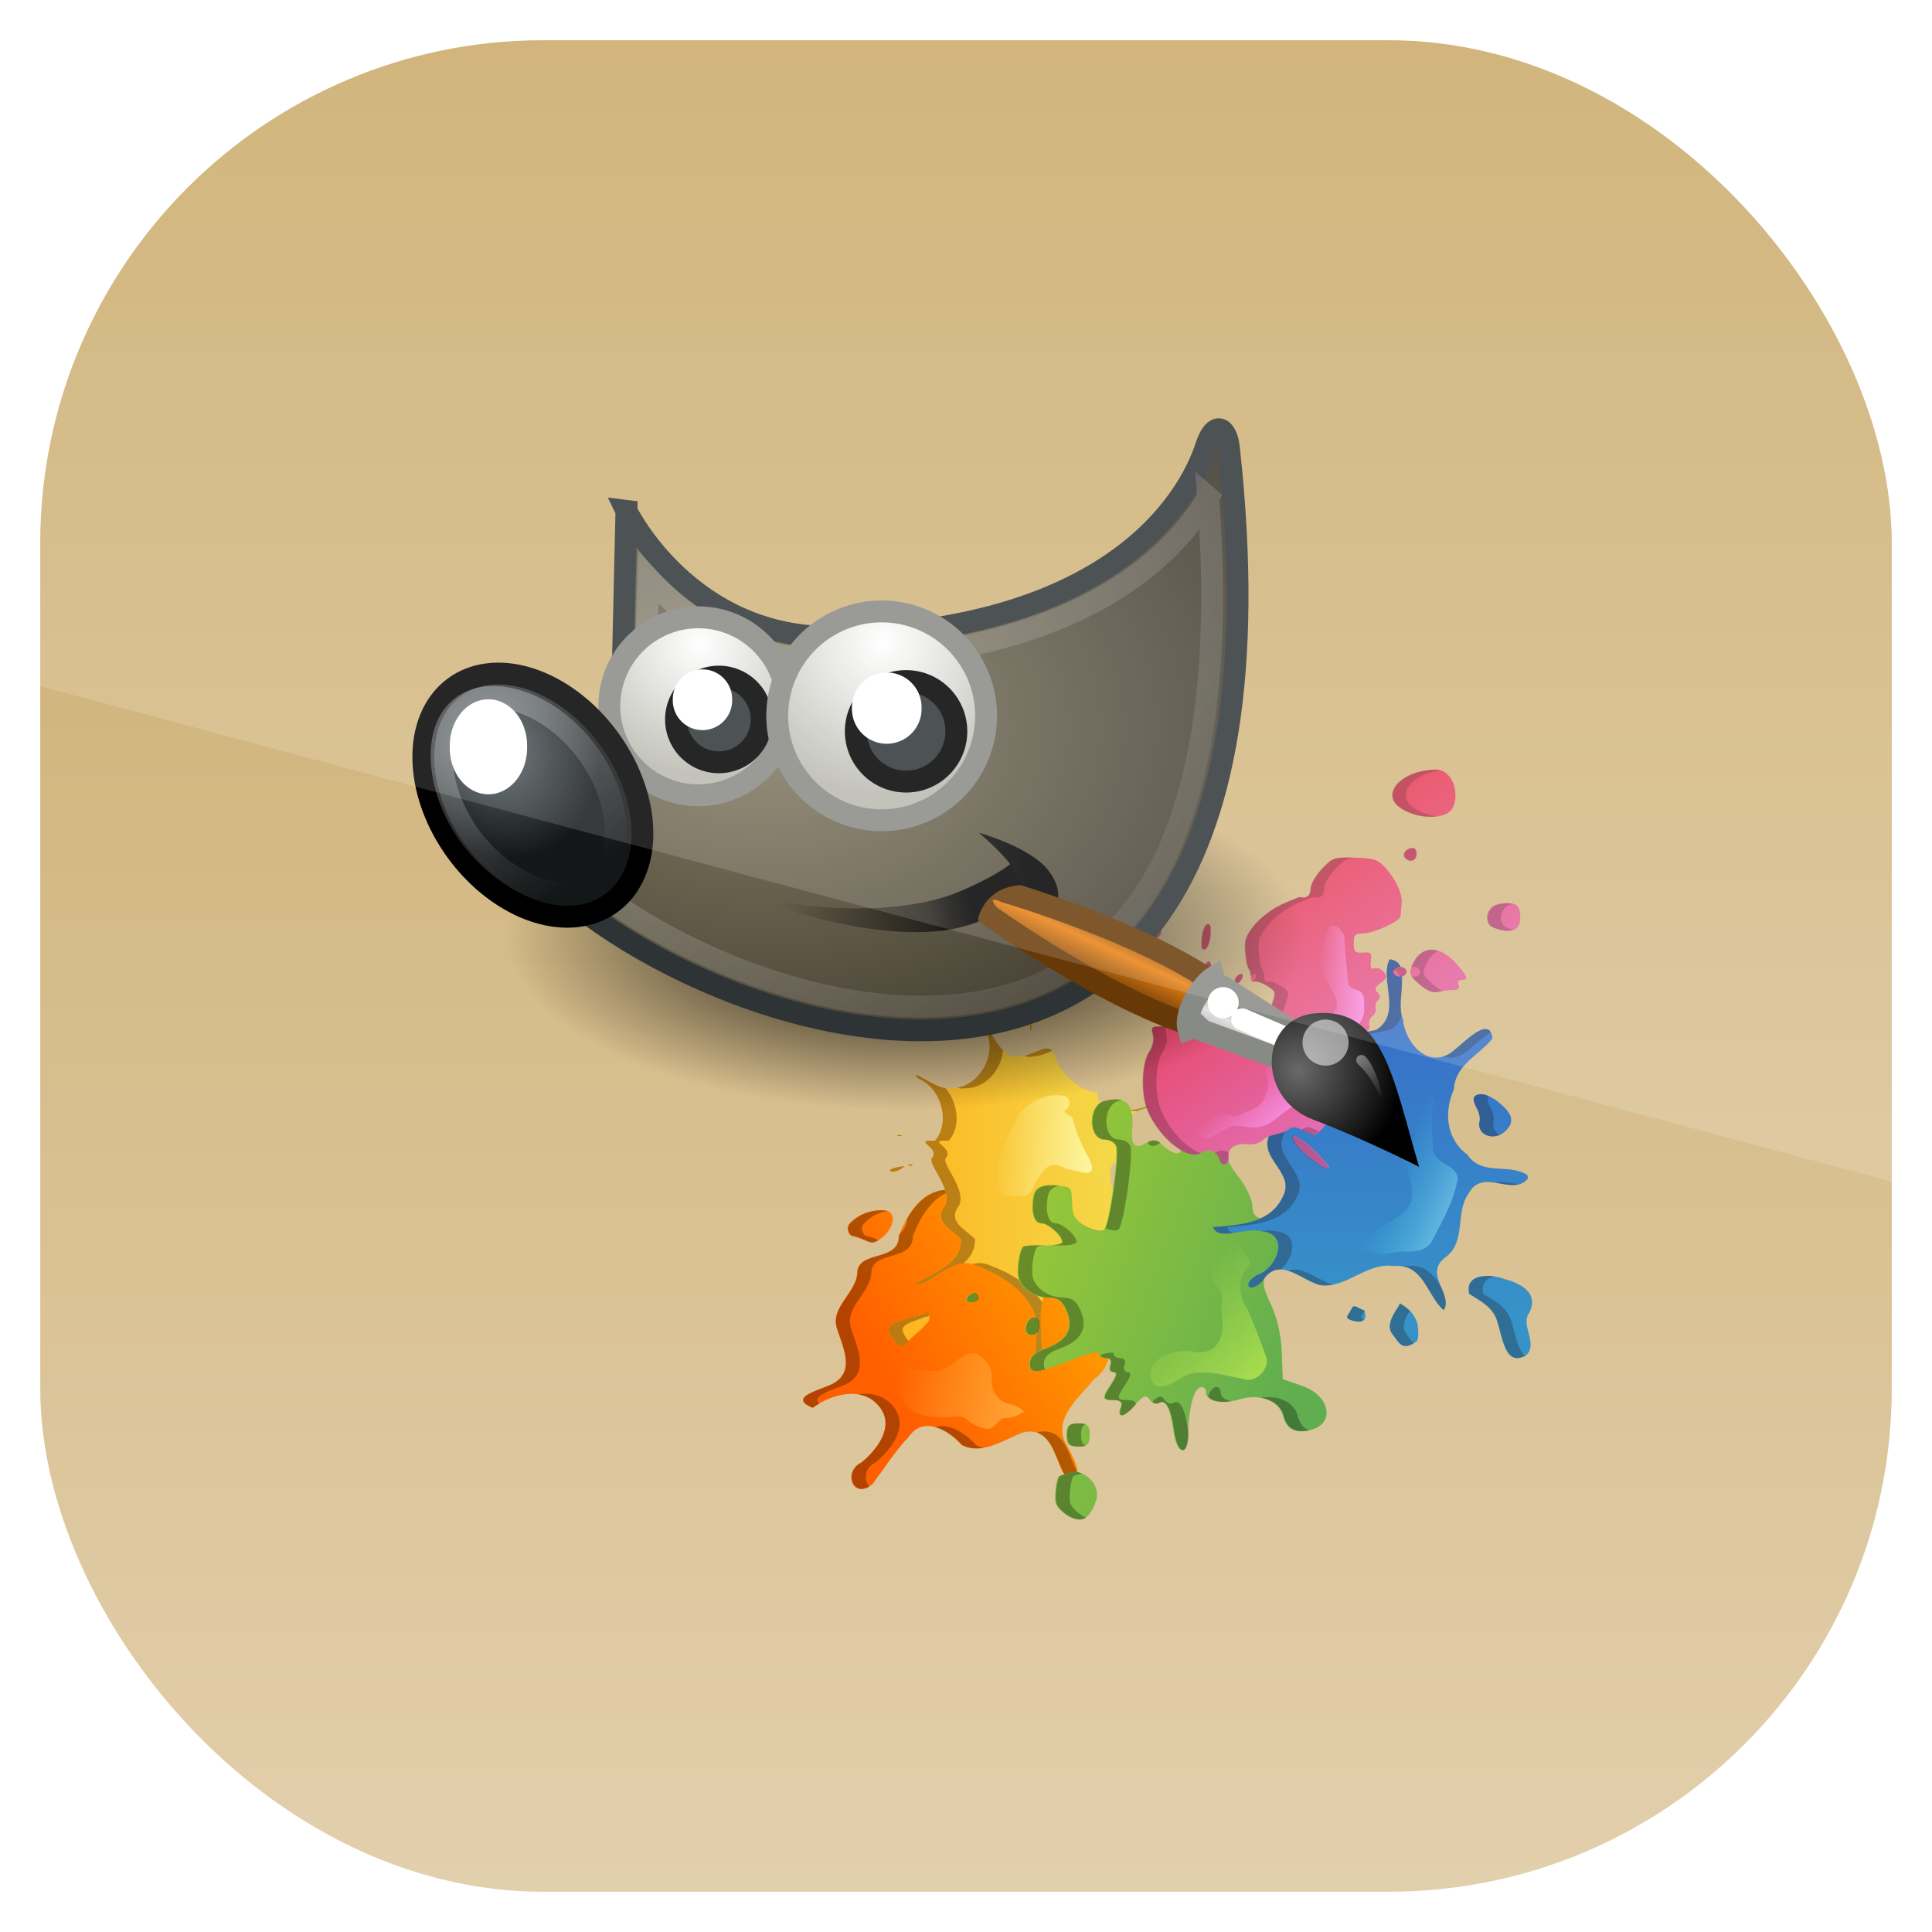 <?xml version="1.0" encoding="UTF-8" standalone="no"?>
<!-- Created with Inkscape (http://www.inkscape.org/) -->

<svg
   xmlns:dc="http://purl.org/dc/elements/1.1/"
   xmlns:cc="http://creativecommons.org/ns#"
   xmlns:rdf="http://www.w3.org/1999/02/22-rdf-syntax-ns#"
   xmlns:svg="http://www.w3.org/2000/svg"
   xmlns="http://www.w3.org/2000/svg"
   xmlns:xlink="http://www.w3.org/1999/xlink"
   xmlns:sodipodi="http://sodipodi.sourceforge.net/DTD/sodipodi-0.dtd"
   xmlns:inkscape="http://www.inkscape.org/namespaces/inkscape"
   width="96"
   height="96"
   id="svg11037"
   version="1.1"
   inkscape:version="0.48.3.1 r9886"
   sodipodi:docname="gimp.svg">
  <defs
     id="defs11039">
    <linearGradient
       y2="1046.1"
       x2="48"
       y1="962.622"
       x1="48"
       gradientTransform="matrix(1.15,0,0,1.15,-7.2,-150.653)"
       gradientUnits="userSpaceOnUse"
       id="linearGradient3886"
       xlink:href="#linearGradient3795"
       inkscape:collect="always" />
    <linearGradient
       id="linearGradient3795">
      <stop
         style="stop-color:#13a6fd;stop-opacity:1;"
         offset="0"
         id="stop3797" />
      <stop
         style="stop-color:#2975b6;stop-opacity:1;"
         offset="1"
         id="stop3799" />
    </linearGradient>
    <linearGradient
       y2="1046.1"
       x2="48"
       y1="962.622"
       x1="48"
       gradientTransform="matrix(1.15,0,0,1.15,-7.2,-150.653)"
       gradientUnits="userSpaceOnUse"
       id="linearGradient11642"
       xlink:href="#ButtonColor"
       inkscape:collect="always" />
    <linearGradient
       x1="48"
       y1="90"
       x2="48"
       y2="5.988"
       id="linearGradient3706"
       xlink:href="#ButtonColor"
       gradientUnits="userSpaceOnUse"
       gradientTransform="translate(-60.203,29.695)" />
    <linearGradient
       x1="58.65"
       y1="122"
       x2="58.65"
       y2="5.425"
       id="ButtonColor"
       gradientUnits="userSpaceOnUse"
       gradientTransform="matrix(1.017,0,0,1.017,-1.103,-1.103)">
      <stop
         id="stop3189"
         style="stop-color:#c8a764;stop-opacity:1"
         offset="0" />
      <stop
         id="stop3191"
         style="stop-color:#e3d0ae;stop-opacity:1"
         offset="1" />
    </linearGradient>
    <linearGradient
       y2="5.988"
       x2="48"
       y1="90"
       x1="48"
       gradientTransform="translate(-132.6,926.075)"
       gradientUnits="userSpaceOnUse"
       id="linearGradient3109"
       xlink:href="#ButtonColor"
       inkscape:collect="always" />
    <linearGradient
       id="linearGradient7060"
       y2="110.45"
       gradientUnits="userSpaceOnUse"
       x2="25.784"
       gradientTransform="matrix(0.965,0,0,1.039,88.192,967.52)"
       y1="92.073"
       x1="36.43">
      <stop
         id="stop3590"
         style="stop-color:#ff9b00"
         offset="0" />
      <stop
         id="stop3592"
         style="stop-color:#ff5f00"
         offset="1" />
    </linearGradient>
    <linearGradient
       id="linearGradient7056"
       y2="102.29"
       gradientUnits="userSpaceOnUse"
       x2="54.242"
       gradientTransform="matrix(1.004,0,0,1.094,69.47,969.75)"
       y1="76.96"
       x1="54.602">
      <stop
         id="stop3582"
         style="stop-color:#f2e051"
         offset="0" />
      <stop
         id="stop3584-3"
         style="stop-color:#ffb31f"
         offset="1" />
    </linearGradient>
    <linearGradient
       id="linearGradient7052"
       y2="77.651"
       gradientUnits="userSpaceOnUse"
       x2="50.363"
       gradientTransform="matrix(0.86,0,0,0.86,90.321,1000.5)"
       y1="42.477"
       x1="36.988">
      <stop
         id="stop3574"
         style="stop-color:#61ae50"
         offset="0" />
      <stop
         id="stop3576"
         style="stop-color:#9ac837"
         offset="1" />
    </linearGradient>
    <linearGradient
       id="linearGradient7048"
       y2="26.721"
       gradientUnits="userSpaceOnUse"
       x2="61.392"
       gradientTransform="matrix(1.027,0,0,1.027,92.076,1005.5)"
       y1="26.721"
       x1="26.812">
      <stop
         id="stop3566"
         style="stop-color:#3792c8"
         offset="0" />
      <stop
         id="stop3568"
         style="stop-color:#3769c8"
         offset="1" />
    </linearGradient>
    <linearGradient
       id="linearGradient7044"
       y2="54.118"
       gradientUnits="userSpaceOnUse"
       x2="98.93"
       gradientTransform="matrix(0.75,0,0,0.75,85.591,1006.5)"
       y1="33.634"
       x1="69.973">
      <stop
         id="stop3558-9"
         style="stop-color:#e273be"
         offset="0" />
      <stop
         id="stop3560"
         style="stop-color:#e84058"
         offset="1" />
    </linearGradient>
    <filter
       id="filter3756"
       height="1.263"
       width="1.221"
       color-interpolation-filters="sRGB"
       y="-0.131"
       x="-0.11">
      <feGaussianBlur
         id="feGaussianBlur3758"
         stdDeviation="1.674" />
    </filter>
    <linearGradient
       id="linearGradient7039"
       y2="34.789"
       gradientUnits="userSpaceOnUse"
       x2="57.335"
       gradientTransform="matrix(0.704,0,0,0.704,90.921,1007.3)"
       y1="24"
       x1="52.564">
      <stop
         id="stop3838-9"
         style="stop-color:#a5eaf6"
         offset="0" />
      <stop
         id="stop3840-5"
         style="stop-color:#35d3ed;stop-opacity:0"
         offset="1" />
    </linearGradient>
    <linearGradient
       id="linearGradient7036"
       y2="53.124"
       xlink:href="#linearGradient3875-5"
       gradientUnits="userSpaceOnUse"
       x2="73.677"
       gradientTransform="matrix(0.704,0,0,0.704,91.8,1007.2)"
       y1="46.878"
       x1="67.279" />
    <linearGradient
       id="linearGradient3875-5">
      <stop
         id="stop3877-73"
         style="stop-color:#ff9cf6"
         offset="0" />
      <stop
         id="stop3879"
         style="stop-color:#ff9cf6;stop-opacity:0"
         offset="1" />
    </linearGradient>
    <linearGradient
       id="linearGradient7033"
       y2="44.146"
       xlink:href="#linearGradient3875-5"
       gradientUnits="userSpaceOnUse"
       x2="84.375"
       gradientTransform="matrix(0.704,0,0,0.704,90.042,1007.2)"
       y1="37.528"
       x1="84.203" />
    <linearGradient
       id="linearGradient3195">
      <stop
         id="stop3197"
         style="stop-color:#ff9cf6"
         offset="0" />
      <stop
         id="stop3199"
         style="stop-color:#ff9cf6;stop-opacity:0"
         offset="1" />
    </linearGradient>
    <linearGradient
       id="linearGradient7030"
       y2="64.409"
       gradientUnits="userSpaceOnUse"
       x2="41.267"
       gradientTransform="matrix(0.704,0,0,0.704,91.8,1007.2)"
       y1="53.165"
       x1="30.309">
      <stop
         id="stop3923"
         style="stop-color:#b5e64e"
         offset="0" />
      <stop
         id="stop3925"
         style="stop-color:#b5e64e;stop-opacity:0"
         offset="1" />
    </linearGradient>
    <linearGradient
       id="linearGradient7027"
       y2="90.385"
       gradientUnits="userSpaceOnUse"
       x2="64.963"
       gradientTransform="matrix(0.704,0,0,0.704,91.8,1007.2)"
       y1="76.813"
       x1="64">
      <stop
         id="stop3942-2"
         style="stop-color:#fdf49c"
         offset="0" />
      <stop
         id="stop3944-9"
         style="stop-color:#fdf49c;stop-opacity:0"
         offset="1" />
    </linearGradient>
    <linearGradient
       id="linearGradient7024"
       y2="104.59"
       gradientUnits="userSpaceOnUse"
       x2="31.351"
       gradientTransform="matrix(0.704,0,0,0.704,90.745,1007.2)"
       y1="87.354"
       x1="24">
      <stop
         id="stop3972"
         style="stop-color:#ffaf44"
         offset="0" />
      <stop
         id="stop3974"
         style="stop-color:#ffaf44;stop-opacity:0"
         offset="1" />
    </linearGradient>
    <radialGradient
       id="radialGradient6498"
       gradientUnits="userSpaceOnUse"
       cy="33.938"
       cx="23"
       gradientTransform="matrix(1,0,0,0.284,0,24.291)"
       r="18.25">
      <stop
         id="stop6494"
         offset="0" />
      <stop
         id="stop6496"
         style="stop-opacity:0"
         offset="1" />
    </radialGradient>
    <radialGradient
       id="radialGradient4354"
       gradientUnits="userSpaceOnUse"
       cy="22.3"
       cx="18.558"
       gradientTransform="matrix(1.773,0,0,1.297,-16.34,-6.616)"
       r="19.229">
      <stop
         id="stop6502"
         style="stop-color:#857c63"
         offset="0" />
      <stop
         id="stop6504"
         style="stop-color:#221f19"
         offset="1" />
    </radialGradient>
    <linearGradient
       id="linearGradient4351"
       y2="30.293"
       gradientUnits="userSpaceOnUse"
       x2="21.213"
       gradientTransform="translate(-3.837,0.346)"
       y1="28.083"
       x1="32.35">
      <stop
         id="stop6484"
         offset="0" />
      <stop
         id="stop6486"
         style="stop-opacity:0"
         offset="1" />
    </linearGradient>
    <linearGradient
       id="linearGradient8530"
       y2="46.986"
       gradientUnits="userSpaceOnUse"
       x2="39.525"
       y1="19.111"
       x1="14.969">
      <stop
         id="stop8526"
         style="stop-color:#fff"
         offset="0" />
      <stop
         id="stop8528"
         style="stop-color:#fff;stop-opacity:0"
         offset="1" />
    </linearGradient>
    <radialGradient
       id="radialGradient4363"
       xlink:href="#linearGradient6468"
       gradientUnits="userSpaceOnUse"
       cy="19.598"
       cx="69.473"
       gradientTransform="matrix(1.319,0,0,1.319,-22.126,-6.242)"
       r="3.515" />
    <linearGradient
       id="linearGradient6468">
      <stop
         id="stop6470"
         style="stop-color:#fff"
         offset="0" />
      <stop
         id="stop6472"
         style="stop-color:#b9b9b0"
         offset="1" />
    </linearGradient>
    <radialGradient
       id="radialGradient8548"
       gradientUnits="userSpaceOnUse"
       cy="25.271"
       cx="6.024"
       gradientTransform="matrix(0.916,0.093,-0.109,1.069,3.254,-3.029)"
       r="4.831">
      <stop
         id="stop8544"
         style="stop-color:#5b676b"
         offset="0" />
      <stop
         id="stop8546"
         style="stop-color:#141718"
         offset="1" />
    </radialGradient>
    <linearGradient
       id="linearGradient6458"
       y2="31.57"
       gradientUnits="userSpaceOnUse"
       x2="5.985"
       y1="23.362"
       x1="6.305">
      <stop
         id="stop6454"
         style="stop-color:#fff"
         offset="0" />
      <stop
         id="stop6456"
         style="stop-color:#fff;stop-opacity:0"
         offset="1" />
    </linearGradient>
    <radialGradient
       id="radialGradient3232"
       xlink:href="#linearGradient6468"
       gradientUnits="userSpaceOnUse"
       cy="19.598"
       cx="69.473"
       gradientTransform="matrix(1.319,0,0,1.319,-22.126,-6.242)"
       r="3.515" />
    <linearGradient
       id="linearGradient3234">
      <stop
         id="stop3236"
         style="stop-color:#fff"
         offset="0" />
      <stop
         id="stop3238"
         style="stop-color:#b9b9b0"
         offset="1" />
    </linearGradient>
    <linearGradient
       id="linearGradient6957"
       y2="11.182"
       gradientUnits="userSpaceOnUse"
       x2="27.754"
       gradientTransform="translate(-49.305,1.878)"
       y1="19.24"
       x1="37.018">
      <stop
         id="stop6953"
         style="stop-color:#6e3d09"
         offset="0" />
      <stop
         id="stop6959"
         style="stop-color:#ea8113"
         offset=".242" />
      <stop
         id="stop6961"
         style="stop-color:#5c3307"
         offset=".621" />
      <stop
         id="stop6955"
         style="stop-color:#e07c12"
         offset="1" />
    </linearGradient>
    <linearGradient
       id="linearGradient6945"
       y2="33.439"
       gradientUnits="userSpaceOnUse"
       x2="23.109"
       gradientTransform="translate(-46.407,-1.803)"
       y1="30.001"
       x1="19.395">
      <stop
         id="stop6941"
         style="stop-color:#bdbdbd"
         offset="0" />
      <stop
         id="stop6947"
         style="stop-color:#e2e2e2"
         offset=".333" />
      <stop
         id="stop6949"
         style="stop-color:#a3a3a3"
         offset=".667" />
      <stop
         id="stop6943"
         style="stop-color:#ddd"
         offset="1" />
    </linearGradient>
    <radialGradient
       id="radialGradient6969"
       gradientUnits="userSpaceOnUse"
       cy="35.357"
       cx="15.415"
       gradientTransform="matrix(1.573,0,0,1.533,-55.367,-21.358)"
       r="7.579">
      <stop
         id="stop6965"
         style="stop-color:#696969"
         offset="0" />
      <stop
         id="stop6967"
         offset="1" />
    </radialGradient>
    <linearGradient
       id="linearGradient2452"
       y2="42.282"
       gradientUnits="userSpaceOnUse"
       x2="7.752"
       gradientTransform="matrix(0.755,0.395,-0.395,0.755,-25.912,6.533)"
       y1="37.752"
       x1="13.236">
      <stop
         id="stop2448"
         style="stop-color:#fff"
         offset="0" />
      <stop
         id="stop2450"
         style="stop-color:#fff;stop-opacity:0"
         offset="1" />
    </linearGradient>
    <linearGradient
       id="linearGradient3151"
       y2="30.985"
       gradientUnits="userSpaceOnUse"
       y1="30.543"
       x2="24.329"
       x1="26.163">
      <stop
         id="stop8536"
         offset="0" />
      <stop
         id="stop8538"
         style="stop-opacity:0"
         offset="1" />
    </linearGradient>
    <radialGradient
       r="3.515"
       cy="19.598"
       cx="69.473"
       gradientTransform="matrix(1.319,0,0,1.319,-22.126,-6.242)"
       gradientUnits="userSpaceOnUse"
       id="radialGradient3301"
       xlink:href="#linearGradient6468"
       inkscape:collect="always" />
    <clipPath
       clipPathUnits="userSpaceOnUse"
       id="clipPath3009">
      <path
         id="path3011"
         d="m -2,956.362 -96,0 0,33.562 96,25.687 0,-59.25 z"
         style="opacity:0.15;fill:#ffffff;fill-opacity:1;stroke:none"
         inkscape:connector-curvature="0" />
    </clipPath>
  </defs>
  <sodipodi:namedview
     id="base"
     pagecolor="#ffffff"
     bordercolor="#666666"
     borderopacity="1.0"
     inkscape:pageopacity="0.0"
     inkscape:pageshadow="2"
     inkscape:zoom="3.959798"
     inkscape:cx="33.538031"
     inkscape:cy="59.964634"
     inkscape:document-units="px"
     inkscape:current-layer="layer1"
     showgrid="false"
     inkscape:window-width="1280"
     inkscape:window-height="750"
     inkscape:window-x="0"
     inkscape:window-y="22"
     inkscape:window-maximized="1"
     showguides="true"
     inkscape:guide-bbox="true">
    <sodipodi:guide
       orientation="0,1"
       position="-24.749,0"
       id="guide11064" />
    <sodipodi:guide
       orientation="0,1"
       position="-23.234,96"
       id="guide11066" />
    <sodipodi:guide
       orientation="1,0"
       position="0,54.801"
       id="guide11068" />
    <sodipodi:guide
       orientation="1,0"
       position="96,51.013"
       id="guide11070" />
    <sodipodi:guide
       orientation="0,1"
       position="-18.94,48"
       id="guide11072" />
    <sodipodi:guide
       orientation="1,0"
       position="48,79.297"
       id="guide11074" />
    <sodipodi:guide
       orientation="1,0"
       position="2,75.509"
       id="guide11076" />
    <sodipodi:guide
       orientation="0,1"
       position="-77.277,2"
       id="guide11078" />
    <sodipodi:guide
       orientation="1,0"
       position="94,77.782"
       id="guide11080" />
    <sodipodi:guide
       orientation="0,1"
       position="-65.912,94"
       id="guide11082" />
  </sodipodi:namedview>
  <g
     inkscape:label="Layer 1"
     inkscape:groupmode="layer"
     id="layer1"
     transform="translate(0,-956.362)">
    <rect
       x="2"
       y="958.362"
       width="92"
       height="92"
       style="fill:url(#linearGradient11642);fill-opacity:1.0"
       id="rect3867"
       rx="25"
       ry="25" />
    <g
       transform="translate(-182.19,-40.404)"
       id="g3117">
      <g
         transform="matrix(0,-0.491,-0.491,0,757.47,1120.6)"
         id="g7065">
        <path
           inkscape:connector-curvature="0"
           d="m 118.33,1058.8 c -1.974,0.595 -4.317,0.107 -5.718,2.149 -1.785,1.426 -3.714,3.934 -6.195,2.991 -1.057,-0.505 -4.476,-2.727 -3.388,0.032 1.559,0.933 4.899,1.3 4.214,4.145 -0.72,1.931 -2.319,4.065 -1.281,6.197 1.499,1.336 3.035,3.837 0.834,5.38 -1.488,1.395 -3.182,2.462 -4.787,3.664 -1.647,1.978 1.281,3.055 2.211,1.098 1.337,-1.604 3.659,-3.36 5.599,-1.804 2.242,1.743 1.265,4.916 -0.089,6.767 1.139,2.761 1.876,-1.16 2.539,-2.197 1.283,-2.101 3.729,-0.805 5.458,-0.273 2.247,0.775 3.673,-2.099 5.867,-2.053 2.084,-0.352 0.935,-4.208 3.537,-4.201 2.151,-0.85 4.881,-2.396 4.668,-5.292 -0.302,-2.839 -2.684,-4.843 -2.829,-7.753 0.141,-2.313 -0.461,-5.359 -3.269,-4.65 -2.619,-0.124 -5.344,-1.092 -6.597,-3.752 l -0.35,-0.265 -0.424,-0.184 z m 10.573,22.497 c -0.06,0 -0.123,0 -0.186,0.01 -0.651,0.058 -1.471,0.558 -1.98,1.395 -0.357,0.588 -0.362,0.711 -0.007,1.515 0.212,0.48 0.387,0.987 0.387,1.131 0,0.143 0.134,0.322 0.298,0.393 0.603,0.262 0.865,0.151 1.459,-0.609 0.632,-0.809 0.964,-2.054 0.826,-3.103 -0.063,-0.476 -0.379,-0.71 -0.797,-0.73 z"
           style="fill:url(#linearGradient7060)"
           id="path2617" />
        <path
           inkscape:connector-curvature="0"
           d="m 103.12,1062.6 c -0.331,0.094 -0.428,0.479 -0.088,1.341 1.259,0.754 3.677,1.149 4.199,2.77 0.006,-0.015 0.017,-0.029 0.022,-0.044 0.667,-2.774 -2.487,-3.184 -4.09,-4.068 h -0.044 z m 2.572,9.476 c -0.128,0.733 -0.097,1.458 0.264,2.199 0.777,0.692 1.554,1.704 1.825,2.726 0.466,-1.427 -0.688,-3.121 -1.825,-4.133 -0.13,-0.267 -0.21,-0.525 -0.264,-0.792 z m 26.055,2.924 c -0.409,2.247 -2.736,3.522 -4.617,4.266 -2.602,-0.01 -1.456,3.847 -3.54,4.199 -2.194,-0.047 -3.624,2.819 -5.87,2.045 -1.729,-0.532 -4.17,-1.837 -5.453,0.264 -0.575,0.9 -1.21,3.975 -2.111,2.968 -0.133,0.225 -0.273,0.44 -0.418,0.638 1.14,2.761 1.866,-1.162 2.529,-2.199 1.283,-2.101 3.724,-0.796 5.453,-0.264 2.247,0.775 3.677,-2.092 5.87,-2.045 2.084,-0.352 0.938,-4.206 3.54,-4.199 0.041,-0.016 0.09,-0.027 0.132,-0.044 0.46,-0.447 0.99,-0.728 1.451,-0.769 h 0.132 c 1.648,-0.929 3.105,-2.332 2.946,-4.485 -0.013,-0.126 -0.023,-0.251 -0.044,-0.374 z m -23.438,5.607 c -1.534,-0.087 -3.087,1.216 -4.09,2.419 -0.571,1.201 -1.884,1.229 -2.441,0.638 -1.071,1.758 1.565,2.612 2.441,0.769 1.337,-1.604 3.667,-3.359 5.607,-1.803 0.761,0.592 1.145,1.341 1.275,2.155 0.196,-1.316 -0.088,-2.639 -1.275,-3.562 -0.485,-0.389 -1.006,-0.587 -1.517,-0.616 z m 21.349,1.231 c -0.121,0.685 -0.401,1.347 -0.792,1.847 -0.594,0.76 -0.848,0.877 -1.451,0.616 -0.164,-0.071 -0.308,-0.252 -0.308,-0.396 0,-0.143 -0.162,-0.641 -0.374,-1.121 -0.011,-0.026 -0.011,-0.042 -0.022,-0.066 -0.327,0.545 -0.322,0.692 0.022,1.473 0.212,0.48 0.374,0.978 0.374,1.121 0,0.143 0.144,0.325 0.308,0.396 0.603,0.262 0.857,0.145 1.451,-0.616 0.632,-0.809 0.973,-2.052 0.836,-3.1 -0.008,-0.06 -0.029,-0.102 -0.044,-0.154 z"
           style="opacity:0.3"
           id="path3779" />
        <path
           inkscape:connector-curvature="0"
           d="m 141.78,1050.9 c -1.651,2.337 -1.227,6.105 -3.584,7.827 -1.702,1.091 -3.72,-2.326 -3.716,0.308 -2.105,1.025 -4.357,-1.423 -6.398,0.352 -1.593,1.352 -2.838,-2.089 -2.682,0.55 -1.713,1.515 -1.682,4.05 -3.166,5.607 -2.752,1.51 -5.98,0.304 -8.927,0.769 1.943,1.233 4.352,-0.257 6.398,0.836 2.159,1.076 3.591,3.419 4.441,5.717 1.106,2.494 -1.985,4.337 -1.957,6.288 1.216,-1.885 2.03,-4.872 4.639,-4.749 1.101,1.163 1.811,2.823 3.43,1.561 1.744,-0.674 4.159,1.875 4.771,1.363 1.079,-0.891 1.827,2.19 1.737,-0.286 1.754,-1.592 5.313,-0.7 6.266,1.627 1.394,1.342 -1.298,-2.067 -0.967,-3.188 -0.061,-2.77 3.05,-4.553 5.365,-3.804 3.42,0.714 -2.881,-0.882 -2.111,-3.254 -0.003,-1.561 1.994,-3.243 -0.374,-3.606 -1.632,-0.891 -3.25,-2.524 -3.298,-4.244 -2.982,0.06 -1.787,-4.38 -0.923,-6.222 0.379,-1.109 1.024,-2.298 1.055,-3.452 z m -18.271,3.76 c -0.305,0 -0.169,0.355 0.484,1.407 0.704,1.134 0.841,1.269 0.594,0.572 -0.331,-0.93 -0.91,-1.979 -1.077,-1.979 z m 30.254,8.509 c -1.377,0.119 -4.593,1.712 -1.517,0.66 0.518,-0.174 1.041,-0.378 1.517,-0.66 z m -5.497,4.09 c -0.111,0 -0.223,0.02 -0.308,0.044 -0.169,0.047 -0.03,0.088 0.308,0.088 0.338,0 0.477,-0.041 0.308,-0.088 -0.085,-0.024 -0.197,-0.044 -0.308,-0.044 z m 0.792,0.176 c 0.948,0.475 4.944,0.646 2.089,0.11 -0.697,-0.024 -1.398,0.015 -2.089,-0.11 z m -28.957,9.542 -0.879,0.858 c -0.123,-0.372 -0.614,-0.31 -0.836,-0.066 -0.849,0.661 -1.413,1.626 -2.265,2.287 -0.275,0.267 -0.073,0.694 0.176,0.901 0.355,0.344 0.781,0.622 1.253,0.769 0.467,0.022 0.684,-0.473 0.836,-0.836 0.187,-0.483 0.357,-0.973 0.55,-1.451 0.07,-0.487 0.084,-0.999 0.352,-1.429 0.212,-0.388 0.504,-0.721 0.814,-1.033 z m 14.182,2.309 c -0.036,0.014 -0.05,0.115 -0.044,0.264 0.008,0.219 0.054,0.26 0.11,0.11 0.051,-0.136 0.036,-0.289 -0.022,-0.352 -0.015,-0.016 -0.032,-0.027 -0.044,-0.022 z m -0.088,0.814 c -1.117,1.178 -0.273,2.667 0,0 z m 3.078,0.308 c -0.036,0.014 -0.05,0.115 -0.044,0.264 0.008,0.219 0.032,0.26 0.088,0.11 0.051,-0.136 0.058,-0.289 0,-0.352 -0.015,-0.016 -0.032,-0.027 -0.044,-0.022 z"
           style="fill:url(#linearGradient7056)"
           id="path2639" />
        <path
           inkscape:connector-curvature="0"
           d="m 141.78,1050.9 c -1.126,1.593 -1.287,3.851 -2.023,5.673 -0.02,0.341 -0.002,0.665 0.044,0.967 0.144,-1.169 0.559,-2.411 0.923,-3.188 0.379,-1.109 1.024,-2.298 1.055,-3.452 z m -18.271,3.76 c -0.305,0 -0.169,0.355 0.484,1.407 0.704,1.134 0.841,1.269 0.594,0.572 -0.331,-0.93 -0.91,-1.979 -1.077,-1.979 z m 30.254,8.509 c -1.377,0.119 -4.593,1.712 -1.517,0.66 0.518,-0.174 1.041,-0.378 1.517,-0.66 z m -7.893,1.979 c -0.232,0.578 -0.551,1.234 -0.55,1.869 -0.109,0.336 -0.083,0.667 0.044,0.967 0.227,-1.13 1.192,-2.256 0.506,-2.836 z m -25.439,1.033 c -2.299,0.436 -4.803,-0.235 -7.124,0.132 1.943,1.233 4.352,-0.257 6.398,0.836 2.159,1.076 3.591,3.419 4.441,5.717 0.062,0.14 0.095,0.281 0.132,0.418 0.151,-0.574 0.155,-1.177 -0.132,-1.825 -0.749,-2.026 -1.962,-4.08 -3.716,-5.277 z m 27.836,1.077 c -0.111,0 -0.223,0.02 -0.308,0.044 -0.169,0.047 -0.03,0.088 0.308,0.088 0.338,0 0.477,-0.041 0.308,-0.088 -0.085,-0.024 -0.197,-0.044 -0.308,-0.044 z m 0.792,0.176 c 0.948,0.475 4.944,0.646 2.089,0.11 -0.697,-0.024 -1.398,0.015 -2.089,-0.11 z m -3.144,2.704 c -1.958,0.189 -3.896,1.743 -3.848,3.936 -0.054,0.183 -0.01,0.43 0.066,0.704 0.427,-2.356 3.188,-3.784 5.299,-3.1 2.498,0.521 -0.186,-0.193 -1.517,-1.539 z m -19.085,2.858 c -1.077,-0.05 -1.843,0.43 -2.463,1.143 -0.129,1.879 -2.2,3.41 -2.177,5.013 1.216,-1.885 2.03,-4.872 4.639,-4.749 1.101,1.163 1.811,2.823 3.43,1.561 1.744,-0.674 4.159,1.875 4.771,1.363 1.079,-0.891 1.827,2.19 1.737,-0.286 1.754,-1.592 5.313,-0.7 6.266,1.627 1.227,1.181 -0.71,-1.324 -0.967,-2.704 -1.471,-1.288 -3.929,-1.573 -5.299,-0.33 0.09,2.476 -0.658,-0.605 -1.737,0.286 -0.612,0.512 -3.028,-2.037 -4.771,-1.363 -1.619,1.262 -2.329,-0.399 -3.43,-1.561 z m -6.728,3.98 -0.879,0.858 c -0.04,-0.12 -0.125,-0.182 -0.22,-0.22 -0.018,0.142 -0.046,0.277 -0.066,0.418 -0.193,0.479 -0.362,0.969 -0.55,1.451 -0.152,0.362 -0.368,0.858 -0.836,0.836 -0.393,-0.123 -0.74,-0.349 -1.055,-0.616 -0.123,0.118 -0.239,0.247 -0.374,0.352 -0.275,0.267 -0.073,0.694 0.176,0.901 0.355,0.344 0.781,0.622 1.253,0.769 0.467,0.022 0.684,-0.473 0.836,-0.836 0.187,-0.483 0.357,-0.973 0.55,-1.451 0.07,-0.487 0.084,-0.999 0.352,-1.429 0.212,-0.388 0.504,-0.721 0.814,-1.033 z m 14.182,2.309 c -0.036,0.014 -0.05,0.115 -0.044,0.264 0.008,0.219 0.054,0.26 0.11,0.11 0.051,-0.136 0.036,-0.289 -0.022,-0.352 -0.015,-0.016 -0.032,-0.027 -0.044,-0.022 z m -0.088,0.814 c -1.117,1.178 -0.273,2.667 0,0 z m 3.078,0.308 c -0.036,0.014 -0.05,0.115 -0.044,0.264 0.008,0.219 0.032,0.26 0.088,0.11 0.051,-0.136 0.058,-0.289 0,-0.352 -0.015,-0.016 -0.032,-0.027 -0.044,-0.022 z"
           style="opacity:0.5;fill:#794200"
           id="path3774" />
        <path
           inkscape:connector-curvature="0"
           d="m 120.4,1073.4 c 0,-0.404 0.212,-0.734 0.471,-0.734 0.259,0 0.471,0.199 0.471,0.443 0,0.244 -0.212,0.574 -0.471,0.734 -0.259,0.16 -0.471,-0.039 -0.471,-0.443 z m 2.354,-4.839 c -1.098,-0.442 -1.851,-1.659 -1.868,-3.017 -0.011,-0.913 -0.371,-1.385 -1.376,-1.801 -1.752,-0.726 -2.988,-0.017 -3.778,2.167 -0.395,1.092 -0.868,1.578 -1.536,1.578 -1.125,0 -1.049,-0.684 0.508,-4.59 0.542,-1.359 0.774,-2.471 0.517,-2.471 -0.258,0 -0.469,-0.311 -0.469,-0.691 0,-0.421 -0.276,-0.585 -0.706,-0.42 -0.39,0.15 -0.706,0.014 -0.706,-0.304 0,-0.403 -0.347,-0.348 -1.16,0.185 -1.5,0.983 -1.664,0.96 -1.664,-0.232 0,-0.657 -0.223,-0.906 -0.66,-0.739 -1.224,0.47 -1.171,-0.242 0.102,-1.369 1.008,-0.893 1.133,-1.206 0.616,-1.546 -0.357,-0.235 -0.512,-0.647 -0.345,-0.917 0.413,-0.669 -0.53,-1.18 -2.733,-1.481 -2.499,-0.341 -2.81,-1.411 -0.431,-1.484 2.652,-0.082 4.524,-0.571 4.747,-1.239 0.108,-0.324 -0.115,-0.588 -0.495,-0.588 -0.947,0 -1.277,-1.572 -0.718,-3.413 0.614,-2.023 -0.142,-3.998 -1.679,-4.383 -1.35,-0.339 -1.81,-1.245 -1.42,-2.798 0.63,-2.512 3.478,-1.966 4.453,0.855 l 0.682,1.973 2.756,0.1 c 1.698,0.061 3.576,0.496 4.891,1.133 2.694,1.304 3.251,0.982 4.809,-2.779 1.191,-2.877 1.989,-3.532 3.741,-3.074 1.241,0.325 1.535,1.871 0.725,3.81 -1.089,2.606 -0.911,3.869 0.545,3.869 0.675,0 2.048,0.651 3.053,1.446 1.24,0.982 2.122,1.352 2.75,1.153 1.034,-0.328 2.855,1.167 2.855,2.344 0,1.022 -1.839,2.706 -2.625,2.405 -0.919,-0.352 -0.842,0.625 0.133,1.703 0.662,0.731 0.701,1.05 0.225,1.813 -0.647,1.036 -0.121,1.472 1.579,1.313 2.406,-0.226 3.282,0.69 2.719,2.843 -0.442,1.692 -3.913,1.668 -3.913,-0.026 0,-0.496 -0.296,-1.015 -0.658,-1.154 -0.863,-0.331 -7.905,0.654 -8.43,1.179 -0.229,0.229 -0.091,1.017 0.314,1.801 0.557,1.078 1.058,1.403 2.207,1.436 1.683,0.048 1.733,0.075 1.871,1.044 0.264,1.855 -0.056,2.723 -1.07,2.905 -1.548,0.279 -2.707,-0.059 -2.707,-0.788 0,-0.713 -1.255,-2.117 -1.892,-2.117 -0.227,0 -0.379,0.838 -0.338,1.862 0.041,1.024 -0.024,1.96 -0.144,2.08 -0.426,0.426 -2.58,0.706 -3.276,0.426 z m -5.649,-1.274 c 0,-0.437 0.402,-0.741 0.981,-0.741 1.147,0 0.985,1.1 -0.196,1.329 -0.464,0.09 -0.785,-0.15 -0.785,-0.588 z m -16.995,-2.47 c -0.416,-0.108 -1.037,-0.723 -1.381,-1.366 -0.708,-1.324 -0.157,-2.188 1.76,-2.763 1.435,-0.43 3.135,1.275 2.696,2.704 -0.175,0.569 -0.345,1.062 -0.377,1.094 -0.264,0.264 -2.092,0.488 -2.698,0.33 z m 5.698,-2.272 c 0,-0.941 0.235,-1.177 1.177,-1.177 0.941,0 1.177,0.235 1.177,1.177 0,0.942 -0.235,1.177 -1.177,1.177 -0.941,0 -1.177,-0.235 -1.177,-1.177 z"
           style="fill:url(#linearGradient7052)"
           id="path2707" />
        <path
           inkscape:connector-curvature="0"
           d="m 129.93,1038.3 c -0.072,0.387 -0.191,0.817 -0.374,1.253 -0.65,1.555 -0.848,2.616 -0.594,3.232 0.108,-0.515 0.294,-1.108 0.594,-1.825 0.434,-1.039 0.549,-1.975 0.374,-2.66 z m -22.471,0.836 c -0.299,1.427 0.184,2.271 1.473,2.594 0.992,0.249 1.642,1.172 1.825,2.331 0.293,-1.782 -0.452,-3.393 -1.825,-3.738 -0.786,-0.197 -1.282,-0.59 -1.473,-1.187 z m 2.946,7.893 c -0.173,1.131 0.021,2.03 0.506,2.353 0.502,-0.188 0.818,-0.431 0.901,-0.682 0.108,-0.324 -0.104,-0.572 -0.484,-0.572 -0.488,0 -0.801,-0.441 -0.923,-1.099 z m 28.143,2.001 c -0.496,0.945 -1.79,1.978 -2.419,1.737 -0.825,-0.317 -0.821,0.425 -0.11,1.363 0.041,0.011 0.065,0.027 0.11,0.044 0.786,0.302 2.638,-1.397 2.638,-2.419 0,-0.238 -0.093,-0.48 -0.22,-0.726 z m -31.485,2.331 c -2.379,0.073 -2.06,1.132 0.44,1.473 2.204,0.301 3.14,0.826 2.726,1.495 -0.125,0.203 -0.076,0.476 0.11,0.704 0.624,-0.614 0.679,-0.922 0.242,-1.209 -0.357,-0.235 -0.519,-0.631 -0.352,-0.901 0.413,-0.669 -0.523,-1.194 -2.726,-1.495 -0.14,-0.019 -0.248,-0.043 -0.374,-0.066 -0.022,7e-4 -0.043,-7e-4 -0.066,0 z m 29.485,2.836 c -0.019,0.032 -0.023,0.055 -0.044,0.088 -0.385,0.617 -0.36,1.017 0.088,1.209 0.274,-0.499 0.282,-0.85 -0.044,-1.297 z m -26.406,2.506 c -0.032,0 -0.074,0.018 -0.11,0.022 -0.027,0.024 -0.037,0.041 -0.066,0.066 -1.273,1.128 -1.334,1.833 -0.11,1.363 0.438,-0.168 0.66,0.09 0.66,0.748 0,1.192 0.171,1.203 1.671,0.22 0.813,-0.533 1.165,-0.579 1.165,-0.176 0,0.318 0.313,0.458 0.704,0.308 0.43,-0.165 0.704,0 0.704,0.418 0,0.308 0.141,0.549 0.33,0.638 0.239,-0.796 0.313,-1.363 0.132,-1.363 -0.258,0 -0.462,-0.301 -0.462,-0.682 0,-0.421 -0.273,-0.583 -0.704,-0.418 -0.39,0.15 -0.704,0.01 -0.704,-0.308 0,-0.403 -0.352,-0.357 -1.165,0.176 -1.5,0.983 -1.671,0.972 -1.671,-0.22 0,-0.493 -0.127,-0.761 -0.374,-0.791 z m 25.483,0.484 c -1.933,-0.026 -7.368,0.794 -7.827,1.253 -0.184,0.184 -0.129,0.727 0.11,1.341 0.971,-0.536 7.482,-1.44 8.311,-1.121 0.362,0.139 0.66,0.648 0.66,1.143 0,1.694 3.471,1.735 3.914,0.044 0.189,-0.724 0.205,-1.311 0.066,-1.759 -0.023,0.118 -0.033,0.226 -0.066,0.352 -0.442,1.692 -3.914,1.651 -3.914,-0.044 0,-0.496 -0.298,-1.004 -0.66,-1.143 -0.108,-0.041 -0.318,-0.062 -0.594,-0.066 z m -37.004,4.529 c -0.289,0.453 -0.244,1.009 0.11,1.671 0.344,0.643 0.97,1.255 1.385,1.363 0.606,0.158 2.44,-0.066 2.704,-0.33 0.033,-0.033 0.199,-0.53 0.374,-1.099 0.119,-0.388 0.06,-0.785 -0.088,-1.165 -0.129,0.402 -0.26,0.832 -0.286,0.858 -0.264,0.264 -2.099,0.487 -2.704,0.33 -0.416,-0.108 -1.041,-0.72 -1.385,-1.363 -0.048,-0.091 -0.073,-0.178 -0.11,-0.264 z m 7.278,0.066 c -0.063,0.172 -0.088,0.382 -0.088,0.682 0,0.941 0.246,1.187 1.187,1.187 0.941,0 1.165,-0.246 1.165,-1.187 0,-0.302 -0.024,-0.509 -0.088,-0.682 -0.139,0.349 -0.45,0.462 -1.077,0.462 -0.631,0 -0.961,-0.109 -1.099,-0.462 z m 12.401,0.198 c -1.124,0 -1.98,0.802 -2.572,2.441 -0.395,1.092 -0.849,1.583 -1.517,1.583 -0.265,0 -0.466,-0.023 -0.594,-0.132 -0.35,1.252 -0.132,1.539 0.594,1.539 0.668,0 1.122,-0.491 1.517,-1.583 0.79,-2.184 2.029,-2.881 3.782,-2.155 1.005,0.416 1.374,0.889 1.385,1.803 0.016,1.357 0.771,2.57 1.869,3.012 0.695,0.28 2.85,0.01 3.276,-0.418 0.12,-0.12 0.173,-1.065 0.132,-2.089 -0.026,0.363 -0.073,0.623 -0.132,0.682 -0.426,0.426 -2.581,0.698 -3.276,0.418 -1.098,-0.442 -1.853,-1.655 -1.869,-3.012 -0.011,-0.913 -0.38,-1.387 -1.385,-1.803 -0.438,-0.181 -0.835,-0.284 -1.209,-0.286 z m 8.223,0.726 c -0.227,10e-5 -0.393,0.845 -0.352,1.869 0.009,0.234 0.023,0.466 0.022,0.682 0.036,-0.668 0.16,-1.143 0.33,-1.143 0.637,0 1.891,1.42 1.891,2.133 0,0.729 1.157,1.048 2.704,0.769 0.951,-0.171 1.278,-0.947 1.099,-2.572 -0.127,0.691 -0.48,1.054 -1.099,1.165 -1.548,0.279 -2.704,-0.04 -2.704,-0.769 0,-0.713 -1.254,-2.133 -1.891,-2.133 z m -8.421,3.76 c -0.578,0 -0.989,0.311 -0.989,0.748 0,0.438 0.327,0.684 0.792,0.594 1.181,-0.229 1.345,-1.341 0.198,-1.341 z m 2.77,6.134 c -0.259,0 -0.462,0.322 -0.462,0.726 0,0.404 0.203,0.6 0.462,0.44 0.259,-0.16 0.484,-0.482 0.484,-0.726 0,-0.244 -0.225,-0.44 -0.484,-0.44 z"
           style="opacity:0.3"
           id="path3767" />
        <path
           inkscape:connector-curvature="0"
           d="m 120.41,1016.6 c -0.302,-2e-4 -0.642,0.086 -1.011,0.264 -1.302,0.984 -3.018,-0.881 -4.309,0.286 -1.356,2.174 1.798,2.45 3.166,2.924 1.667,0.38 2.294,1.776 3.012,2.902 2.149,0.493 2.014,-2.287 1.495,-3.606 -0.346,-1.28 -1.045,-2.769 -2.353,-2.77 z m 12.533,0.418 c -1.901,1.544 1.153,4.606 -1.517,6.003 -1.966,1.426 -4.87,0.182 -6.464,2.353 -1.642,2.246 -3.759,-0.803 -5.343,0.176 1.355,1.655 4.773,2.037 4.463,5.035 0.412,2.756 -2.299,4.811 -1.935,7.476 0.537,1.981 3.027,4.171 0.44,5.827 -1.323,1.187 -0.472,2.256 0.572,0.594 0.677,-2.112 4.266,-3.451 4.463,-0.374 0.407,1.443 -1.06,4.267 0.396,4.793 0.222,-2.567 0.336,-5.84 3.122,-7.08 2.322,-1.22 3.687,2.225 5.958,1.473 2.609,-1.103 3.458,1.701 5.211,2.792 3.403,0.133 2.006,-5.075 3.1,-7.234 1.833,-1.748 2.068,-4.104 2.572,-6.464 1.693,-2.679 5.111,-0.289 7.146,-1.363 -0.268,-2.44 -4.311,-0.47 -6.09,-1.363 -2.211,-0.169 -4.871,-2.307 -3.474,-4.661 0.675,-1.149 4.17,-4.077 1.561,-4.397 -1.715,1.33 -2.614,3.775 -5.167,3.914 -2.279,1.022 -5.026,0.781 -6.596,-1.363 -2.152,-1.421 -0.914,-4.053 -1.957,-5.893 -0.082,-0.253 -0.282,-0.218 -0.462,-0.242 z m 5.915,1.693 c -0.366,0 -0.722,0.194 -1.099,0.572 -1.131,1.131 -0.434,2.996 0.989,2.639 0.294,-0.074 0.832,0.037 1.209,0.242 0.877,0.475 1.277,0.476 1.451,0.022 0.24,-0.624 -0.135,-1.535 -1.033,-2.529 -0.572,-0.633 -1.047,-0.949 -1.517,-0.945 z m -21.415,9.411 c -0.457,-0.018 -0.894,0.022 -1.011,0.198 -0.987,1.476 -0.174,1.69 0.748,2.418 1.2,0.949 2.931,-0.894 3.144,-0.726 -0.622,-1.04 -1.006,-1.337 -1.781,-1.715 -0.172,-0.084 -0.643,-0.158 -1.099,-0.176 z m 1.473,5.365 c -0.494,0.081 -0.529,0.609 -0.396,1.143 0.291,1.166 0.54,0.584 1.055,0.352 0.722,-0.326 0.421,-0.4 0,-1.407 -0.277,-0.087 -0.495,-0.115 -0.66,-0.088 z m 29.375,3.342 c -0.245,0.047 0.174,0.522 1.187,1.385 0.852,0.726 1.762,1.584 2.023,1.891 0.667,0.785 1.425,0.613 1.517,-0.33 0.067,-0.684 -0.006,-0.78 -1.253,-1.297 -0.736,-0.305 -1.741,-0.818 -2.221,-1.143 -0.479,-0.325 -1.047,-0.545 -1.253,-0.506 z"
           style="fill:url(#linearGradient7048)"
           id="path2627" />
        <path
           inkscape:connector-curvature="0"
           d="m 115,1017.3 c -1.079,2.013 1.924,2.287 3.254,2.748 1.667,0.38 2.294,1.776 3.012,2.902 1.659,0.381 1.948,-1.186 1.759,-2.529 -0.17,0.798 -0.684,1.368 -1.759,1.121 -0.718,-1.126 -1.345,-2.522 -3.012,-2.902 -0.922,-0.32 -2.637,-0.56 -3.254,-1.341 z m 17.348,0.616 c -0.186,0.723 0.03,1.57 0.154,2.397 0.19,-0.733 -0.028,-1.58 -0.154,-2.397 z m 5.013,1.957 c -0.468,1.08 0.196,2.321 1.385,2.023 0.294,-0.074 0.832,0.037 1.209,0.242 0.877,0.475 1.277,0.476 1.451,0.022 0.126,-0.329 0.07,-0.729 -0.132,-1.187 -0.22,0.217 -0.618,0.138 -1.319,-0.242 -0.378,-0.205 -0.915,-0.316 -1.209,-0.242 -0.649,0.163 -1.143,-0.135 -1.385,-0.616 z m 10.4,0.901 c -0.587,0.984 -1.824,2.155 -2.199,2.792 -0.426,0.719 -0.487,1.417 -0.286,2.045 0.063,-0.209 0.159,-0.424 0.286,-0.638 0.601,-1.023 3.423,-3.452 2.199,-4.199 z m -27.528,4.551 c -0.213,0.015 -0.418,0.075 -0.616,0.198 1.27,1.552 4.36,1.989 4.485,4.507 0.021,-0.285 0.023,-0.58 -0.022,-0.879 0.187,-1.808 -0.988,-2.65 -2.243,-3.408 -0.551,-0.226 -1.1,-0.453 -1.605,-0.418 z m -3.98,3.254 c -0.683,1.209 0.069,1.456 0.923,2.133 1.2,0.949 2.931,-0.894 3.144,-0.726 -0.282,-0.472 -0.527,-0.769 -0.77,-1.011 -0.666,0.42 -1.609,0.935 -2.375,0.33 -0.358,-0.283 -0.697,-0.494 -0.923,-0.726 z m 36.015,1.187 c -0.975,0.079 -2.007,0.21 -2.792,0.022 -0.571,0.175 -1.083,0.514 -1.495,1.165 -0.505,2.36 -0.74,4.716 -2.572,6.464 -1.095,2.159 0.303,7.367 -3.1,7.234 -1.753,-1.091 -2.602,-3.895 -5.211,-2.792 -2.271,0.751 -3.636,-2.693 -5.958,-1.473 -2.786,1.24 -2.9,4.513 -3.122,7.08 -0.319,-0.116 -0.505,-0.34 -0.594,-0.638 -0.134,0.952 -0.134,1.782 0.594,2.045 0.222,-2.567 0.336,-5.84 3.122,-7.08 2.322,-1.22 3.687,2.225 5.958,1.473 2.609,-1.103 3.458,1.701 5.211,2.792 3.403,0.133 2.006,-5.075 3.1,-7.234 1.833,-1.748 2.068,-4.104 2.572,-6.464 1.693,-2.679 5.111,-0.289 7.146,-1.363 -0.07,-0.639 -0.4,-0.979 -0.879,-1.143 -0.612,0.078 -1.29,0 -1.979,-0.088 z m -32.695,3.782 c -0.438,0.198 -0.681,0.629 -0.923,0.044 -0.225,0.204 -0.234,0.603 -0.132,1.011 0.291,1.166 0.54,0.584 1.055,0.352 0.722,-0.326 0.421,-0.4 0,-1.407 z m 2.616,3.21 c -0.079,0.411 -0.104,0.837 -0.044,1.275 0.29,1.071 1.152,2.2 1.473,3.276 0.544,-1.41 -0.958,-3.037 -1.429,-4.551 z m 26.099,0.044 c -0.245,0.047 0.174,0.522 1.187,1.385 0.852,0.726 1.762,1.584 2.023,1.891 0.667,0.785 1.425,0.613 1.517,-0.33 0.039,-0.402 0.024,-0.591 -0.242,-0.791 -0.296,0.33 -0.806,0.266 -1.275,-0.286 -0.109,-0.128 -0.377,-0.39 -0.66,-0.66 -0.51,-0.251 -1.001,-0.503 -1.297,-0.704 -0.479,-0.325 -1.047,-0.545 -1.253,-0.506 z m -22.339,4.068 c -0.766,0.035 -1.638,0.506 -2.221,1.187 0.003,0.64 -0.284,1.253 -1.143,1.803 -1.323,1.187 -0.472,2.256 0.572,0.594 0.677,-2.112 4.266,-3.451 4.463,-0.374 0.07,-0.524 0.111,-1.014 0,-1.407 -0.086,-1.347 -0.814,-1.842 -1.671,-1.803 z"
           style="opacity:0.3;fill:#241c1c"
           id="path3762" />
        <path
           inkscape:connector-curvature="0"
           d="m 159.18,1017.8 c -1.206,0.082 -1.495,1.046 -0.82,2.741 0.323,0.811 1.726,0.73 2.179,-0.117 0.202,-0.378 0.315,-1.095 0.258,-1.593 -0.082,-0.712 -0.29,-0.922 -1.031,-1.008 -0.209,-0.024 -0.414,-0.035 -0.586,-0.023 z m -5.951,5.482 c -0.146,0.018 -0.187,0.187 -0.187,0.469 0,0.3 -0.209,0.399 -0.515,0.281 -0.359,-0.138 -0.512,0.045 -0.515,0.609 -0.002,0.435 -0.084,1.115 -0.187,1.5 -0.125,0.465 0.11,1.052 0.703,1.757 0.986,1.172 1.227,1.242 2.296,0.679 1.716,-0.903 1.694,-2.62 -0.023,-4.194 -0.847,-0.776 -1.327,-1.131 -1.57,-1.101 z m 18.299,1.078 c -0.486,0.028 -0.948,0.15 -1.265,0.398 -1.106,0.867 -0.912,3.853 0.351,5.365 1.26,1.508 3.246,-0.045 3.632,-2.858 0.171,-1.246 0.076,-1.611 -0.515,-2.202 -0.501,-0.501 -1.393,-0.75 -2.202,-0.703 z m -5.74,3.913 c -0.671,0 -0.92,0.65 -0.445,1.125 0.359,0.359 0.911,0.055 1.031,-0.562 0.073,-0.377 -0.117,-0.562 -0.586,-0.562 z m -11.926,1.008 c -0.279,0 -0.492,0.307 -0.492,0.679 0,0.373 0.213,0.679 0.492,0.679 0.279,0 0.515,-0.307 0.515,-0.679 0,-0.373 -0.236,-0.679 -0.515,-0.679 z m 6.888,0.515 c -0.461,0.047 -1.039,0.094 -1.265,0.117 -0.531,0.055 -1.757,2.779 -1.757,3.889 0,0.724 -0.151,0.843 -0.984,0.843 -0.867,0 -0.993,-0.103 -0.937,-0.914 0.056,-0.82 -0.025,-0.916 -0.843,-0.82 -0.681,0.08 -0.884,0 -0.75,-0.351 0.1,-0.26 -0.049,-0.686 -0.351,-0.937 -0.475,-0.394 -0.638,-0.363 -1.125,0.281 -0.445,0.59 -0.636,0.676 -0.961,0.351 -0.304,-0.304 -0.519,-0.325 -0.797,-0.047 -0.207,0.207 -0.572,0.297 -0.797,0.211 -0.225,-0.086 -0.593,0.077 -0.82,0.351 -0.227,0.274 -0.64,0.41 -0.914,0.304 -0.314,-0.12 -0.548,0.055 -0.656,0.469 -0.294,1.123 -1.907,0.851 -2.812,-0.469 -0.421,-0.615 -0.965,-1.101 -1.218,-1.101 -0.888,0 -0.44,0.958 1.054,2.273 1.171,1.031 1.5,1.569 1.5,2.366 0,1.168 -0.565,1.713 -0.89,0.867 -0.172,-0.448 -0.494,-0.525 -1.593,-0.375 -0.76,0.104 -1.606,0.049 -1.874,-0.117 -0.609,-0.377 -1.663,0.523 -1.663,1.406 0,0.877 -0.558,0.773 -1.218,-0.234 -0.557,-0.85 -0.577,-0.853 -1.218,-0.211 -0.616,0.616 -0.621,0.692 -0.094,1.71 0.415,0.802 0.466,1.187 0.187,1.523 -0.205,0.247 -0.449,0.861 -0.539,1.359 -0.09,0.497 -0.376,1.102 -0.633,1.359 -0.257,0.257 -0.432,0.899 -0.375,1.406 0.143,1.265 -0.345,2.086 -1.195,1.992 -0.919,-0.102 -1.186,0.641 -0.328,0.914 0.86,0.273 1.14,1.076 0.656,1.851 -0.817,1.309 1.362,4.127 4.17,5.389 1.65,0.742 4.84,0.672 6.045,-0.117 0.57,-0.373 1.197,-0.51 1.734,-0.375 0.722,0.181 0.843,0.109 0.843,-0.586 0,-1.01 0.595,-1.617 1.57,-1.617 0.413,0 0.847,-0.144 0.961,-0.328 0.114,-0.184 0.564,-0.351 1.008,-0.351 0.454,0 0.953,-0.267 1.148,-0.633 0.496,-0.927 0.474,-0.985 -0.726,-1.101 -0.947,-0.092 -1.098,-0.226 -1.171,-1.148 -0.049,-0.612 0.111,-1.237 0.398,-1.476 0.642,-0.533 0.65,-1.297 0,-1.546 -0.281,-0.108 -0.797,-0.831 -1.148,-1.593 l -0.633,-1.382 1.054,-0.351 c 0.99,-0.341 1.111,-0.319 1.663,0.586 0.327,0.535 0.505,1.115 0.398,1.289 -0.107,0.173 0.096,0.328 0.445,0.328 0.349,0 0.725,0.093 0.843,0.211 0.118,0.118 0.881,0.282 1.687,0.351 1.231,0.106 1.649,-0.041 2.718,-0.89 0.72,-0.572 1.647,-1.769 2.109,-2.765 0.449,-0.968 0.786,-1.805 0.773,-1.851 -0.189,-0.677 0.116,-1.101 0.797,-1.101 0.466,0 1.323,-0.472 2.015,-1.125 1.168,-1.101 1.23,-1.231 1.171,-3.35 -0.052,-1.891 -0.184,-2.296 -0.937,-2.999 -1.21,-1.13 -2.729,-1.836 -3.725,-1.734 z m -26.71,7.357 c -0.025,0 -0.059,0.012 -0.07,0.023 -0.256,0.256 1.327,2.485 2.226,3.14 1.112,0.81 1.343,0.663 0.633,-0.422 -0.607,-0.927 -2.409,-2.682 -2.788,-2.741 z m 19.4,8.716 c -0.059,0.01 -0.129,0.015 -0.211,0.047 -0.292,0.112 -0.539,0.359 -0.539,0.539 0,0.441 0.77,0.173 0.937,-0.328 0.061,-0.184 -0.01,-0.278 -0.187,-0.258 z m 0.961,3.21 c -0.38,0 -0.703,0.144 -0.703,0.328 0,0.184 0.226,0.328 0.492,0.328 0.266,0 0.565,-0.144 0.679,-0.328 0.114,-0.184 -0.089,-0.328 -0.469,-0.328 z m 3.725,0.023 c -0.157,0 -0.353,0 -0.586,0.023 -0.697,0.058 -1.326,0.32 -1.406,0.562 -0.107,0.324 0.171,0.406 1.101,0.328 0.697,-0.058 1.349,-0.296 1.429,-0.539 0.08,-0.243 -0.068,-0.368 -0.539,-0.375 z m 0,5.014 c -0.184,0 -0.355,0.023 -0.539,0.094 -0.538,0.207 -0.744,2.29 -0.328,3.374 0.131,0.341 0.623,0.539 1.359,0.539 0.914,0 1.198,-0.175 1.453,-0.844 0.539,-1.417 -0.654,-3.133 -1.945,-3.163 z m -2.647,0.422 c -0.075,0.011 -0.094,0.107 -0.094,0.304 0,0.269 0.088,0.58 0.211,0.703 0.318,0.319 0.797,0.277 0.797,-0.07 0,-0.162 -0.239,-0.473 -0.515,-0.703 -0.204,-0.169 -0.324,-0.245 -0.398,-0.234 z"
           style="fill:url(#linearGradient7044)"
           id="path2783" />
        <path
           inkscape:connector-curvature="0"
           d="m 158.13,1018.5 c -0.209,0.465 -0.154,1.172 0.22,2.111 0.323,0.811 1.724,0.715 2.177,-0.132 0.202,-0.378 0.321,-1.085 0.264,-1.583 -0.016,-0.142 -0.036,-0.247 -0.066,-0.352 -0.046,0.204 -0.123,0.388 -0.198,0.528 -0.453,0.847 -1.854,0.943 -2.177,0.132 -0.099,-0.248 -0.162,-0.488 -0.22,-0.704 z m -6.2,7.124 c -0.03,0.211 -0.069,0.42 -0.11,0.572 -0.125,0.465 0.111,1.054 0.704,1.759 0.37,0.44 0.636,0.725 0.879,0.879 -0.017,-0.07 -0.044,-0.142 -0.044,-0.22 0,-0.373 0.226,-0.682 0.506,-0.682 0.279,0 0.506,0.309 0.506,0.682 0,0.093 -0.018,0.183 -0.044,0.264 0.148,-0.058 0.291,-0.141 0.484,-0.242 1.121,-0.59 1.516,-1.532 1.165,-2.55 -0.186,0.451 -0.588,0.84 -1.165,1.143 -1.069,0.563 -1.301,0.49 -2.287,-0.682 -0.283,-0.336 -0.474,-0.641 -0.594,-0.923 z m 22.317,0.308 c -0.386,2.813 -2.368,4.367 -3.628,2.858 -0.546,-0.653 -0.883,-1.593 -1.011,-2.506 -0.175,1.253 0.171,2.907 1.011,3.914 1.26,1.508 3.242,-0.045 3.628,-2.858 0.09,-0.656 0.091,-1.078 0,-1.407 z m -8.465,2.397 c -0.671,0 -0.914,0.647 -0.44,1.121 0.359,0.359 0.914,0.067 1.033,-0.55 0.073,-0.377 -0.125,-0.572 -0.594,-0.572 z m -11.917,1.011 c -0.279,0 -0.506,0.309 -0.506,0.682 0.142,-0.01 0.298,0.091 0.506,0.264 0.108,0.09 0.177,0.211 0.242,0.33 0.157,-0.117 0.264,-0.341 0.264,-0.594 -1e-5,-0.373 -0.226,-0.682 -0.506,-0.682 z m -10.092,2.704 c -0.888,0 -0.461,0.95 1.033,2.265 0.831,0.731 1.241,1.211 1.407,1.715 0.058,-0.202 0.11,-0.456 0.11,-0.748 0,-0.46 -0.123,-0.844 -0.44,-1.275 -0.329,-0.198 -0.642,-0.478 -0.901,-0.858 -0.057,-0.084 -0.115,-0.164 -0.176,-0.242 -0.008,-0.01 -0.014,-0.015 -0.022,-0.022 -0.267,-0.236 -0.484,-0.45 -0.682,-0.66 -0.139,-0.1 -0.243,-0.176 -0.33,-0.176 z m 21.635,2.462 c -0.057,0.925 -0.311,1.217 -1.165,2.023 -0.692,0.652 -1.557,1.121 -2.023,1.121 -0.681,0 -0.981,0.422 -0.792,1.099 0.013,0.046 -0.321,0.901 -0.77,1.869 -0.461,0.996 -1.391,2.176 -2.111,2.748 -1.069,0.849 -1.496,1.007 -2.726,0.901 -0.806,-0.069 -1.553,-0.234 -1.671,-0.352 -0.118,-0.118 -0.508,-0.22 -0.858,-0.22 -0.349,0 -0.547,-0.157 -0.44,-0.33 0.107,-0.173 -0.069,-0.74 -0.396,-1.275 -0.552,-0.905 -0.681,-0.934 -1.671,-0.594 l -1.055,0.352 0.572,1.209 0.484,-0.154 c 0.99,-0.341 1.119,-0.311 1.671,0.594 0.327,0.535 0.503,1.102 0.396,1.275 -0.009,0.014 0.005,0.03 0,0.044 0.098,-0.098 0.228,-0.186 0.374,-0.242 0.082,-0.031 0.161,-0.037 0.22,-0.044 0.177,-0.02 0.237,0.058 0.176,0.242 -0.045,0.135 -0.136,0.26 -0.242,0.352 0.321,0.014 0.662,0.09 0.77,0.198 0.118,0.118 0.865,0.283 1.671,0.352 1.231,0.106 1.657,-0.052 2.726,-0.901 0.72,-0.572 1.649,-1.752 2.111,-2.748 0.449,-0.968 0.782,-1.823 0.77,-1.869 -0.189,-0.677 0.111,-1.099 0.792,-1.099 0.466,0 1.331,-0.469 2.023,-1.121 1.168,-1.101 1.224,-1.222 1.165,-3.342 -9.8e-4,-0.036 0.001,-0.053 0,-0.088 z m -31.375,2.704 c -0.025,0 -0.054,0.01 -0.066,0.022 -0.256,0.256 1.321,2.489 2.221,3.144 1.112,0.81 1.348,0.667 0.638,-0.418 -0.607,-0.927 -2.413,-2.689 -2.792,-2.748 z m 3.672,0.968 c -0.429,0.458 -0.403,0.633 0.066,1.539 0.044,0.085 0.074,0.144 0.11,0.22 0.022,-0.033 0.044,-0.084 0.066,-0.11 0.279,-0.336 0.239,-0.715 -0.176,-1.517 -0.028,-0.055 -0.041,-0.082 -0.066,-0.132 z m 15.743,7.761 c -0.059,0.01 -0.138,0.013 -0.22,0.044 -0.292,0.112 -0.528,0.348 -0.528,0.528 1e-5,0.441 0.756,0.172 0.923,-0.33 0.061,-0.184 0.001,-0.262 -0.176,-0.242 z m -1.847,0.352 c -0.029,0.028 -0.056,0.061 -0.088,0.088 -0.288,0.239 -0.444,0.861 -0.396,1.473 0.017,0.212 0.054,0.368 0.088,0.506 0.07,-0.249 0.169,-0.457 0.308,-0.572 0.608,-0.505 0.637,-1.209 0.088,-1.495 z m -16.051,1.033 c -0.108,0.024 -0.205,0.058 -0.33,0.044 -0.919,-0.102 -1.188,0.629 -0.33,0.901 0.285,0.09 0.487,0.253 0.638,0.44 0.317,-0.507 0.308,-1.01 0.022,-1.385 z m 18.843,1.825 c -0.38,0 -0.704,0.145 -0.704,0.33 0,0.184 0.24,0.308 0.506,0.308 0.266,0 0.568,-0.123 0.682,-0.308 0.114,-0.184 -0.104,-0.33 -0.484,-0.33 z m 3.738,0.022 c -0.157,0 -0.361,0 -0.594,0.022 -0.697,0.058 -1.327,0.307 -1.407,0.55 -0.107,0.324 0.169,0.408 1.099,0.33 0.697,-0.058 1.349,-0.285 1.429,-0.528 0.08,-0.243 -0.056,-0.366 -0.528,-0.374 z m -22.625,0.967 c -0.775,1.319 1.408,4.111 4.199,5.365 1.65,0.742 4.841,0.68 6.046,-0.11 0.57,-0.373 1.2,-0.509 1.737,-0.374 0.722,0.181 0.836,0.101 0.836,-0.594 -1e-5,-1.01 0.608,-1.605 1.583,-1.605 0.413,0 0.831,-0.145 0.945,-0.33 0.114,-0.184 0.568,-0.352 1.011,-0.352 0.454,0 0.948,-0.272 1.143,-0.638 0.427,-0.797 0.429,-0.954 -0.33,-1.055 -0.234,0.17 -0.527,0.286 -0.814,0.286 -0.444,0 -0.897,0.167 -1.011,0.352 -0.114,0.184 -0.532,0.33 -0.945,0.33 -0.975,0 -1.583,0.595 -1.583,1.605 0,0.694 -0.113,0.775 -0.836,0.594 -0.537,-0.135 -1.167,3e-4 -1.737,0.374 -1.205,0.79 -4.396,0.852 -6.046,0.11 -2.009,-0.903 -3.701,-2.585 -4.199,-3.958 z m 19.964,4.463 c -0.075,0.01 -0.088,0.11 -0.088,0.308 0,0.269 0.097,0.581 0.22,0.704 0.318,0.318 0.792,0.281 0.792,-0.066 0,-0.162 -0.251,-0.474 -0.528,-0.704 -0.204,-0.169 -0.321,-0.252 -0.396,-0.242 z m 1.605,0.858 c -0.096,0.719 -0.051,1.586 0.176,2.177 0.131,0.341 0.627,0.55 1.363,0.55 0.914,0 1.197,-0.167 1.451,-0.836 0.18,-0.473 0.145,-0.985 0,-1.451 -0.005,0.013 0.005,0.032 0,0.044 -0.254,0.668 -0.537,0.836 -1.451,0.836 -0.736,0 -1.232,-0.209 -1.363,-0.55 -0.086,-0.224 -0.141,-0.485 -0.176,-0.769 z"
           style="opacity:0.2"
           id="path3638" />
        <path
           inkscape:connector-curvature="0"
           transform="matrix(0.704,0,0,0.704,35.513,1007.2)"
           d="m 179.03,38.031 c -0.108,0.622 -0.434,1.364 -0.875,2.375 0.554,-0.355 1.237,-0.745 1.406,-0.969 0.243,-0.322 0.257,-0.389 0.25,-0.344 -0.007,0.045 0.029,0.015 -0.156,-0.406 a 1.91,1.91 0 0 1 -0.03,-0.062 c -0.042,-0.106 -0.062,-0.234 -0.094,-0.344 -0.007,-0.022 -0.41,-0.175 -0.5,-0.25 z m -13.094,2.688 c -1.193,0.272 -2.446,0.568 -3,0.844 -0.367,0.183 -0.4,0.224 -0.406,0.219 a 1.91,1.91 0 0 1 -0.094,0.562 c -0.003,1.305 -0.337,2.605 -1.219,3.719 1.282,-0.613 2.701,-0.843 4.094,-0.594 3.383,0.631 5.189,3.292 5.906,3.969 0.181,0.171 0.054,0.096 0.156,0.156 0.109,-0.062 0.197,-0.137 0.312,-0.188 a 1.91,1.91 0 0 1 0.031,0 c 0.618,-0.265 0.737,-0.48 1.312,-1.844 0.364,-0.862 0.896,-2.228 1.688,-3.656 -1.062,0.432 -2.214,0.654 -3.375,0.406 -1.795,-0.383 -2.981,-1.441 -3.719,-2.094 -0.764,-0.676 -1.387,-1.281 -1.688,-1.5 z m -6.69,6.907 c -0.907,0.411 -1.814,0.643 -2.562,0.688 -1.528,0.091 -2.819,-0.134 -3.875,-0.375 -0.185,0.171 -0.189,0.164 -0.531,0.5 -0.408,0.402 -1.158,0.955 -2.062,1.406 -0.624,2.774 -1.65,5.119 -2.094,6.781 -0.008,0.04 -0.021,0.086 -0.031,0.125 a 1.91,1.91 0 0 1 -0.062,0.188 c -0.471,1.267 -0.797,2.755 -0.781,3.75 0.017,1.082 0.124,1.383 0.688,1.875 a 1.91,1.91 0 0 1 0.094,0.062 c 0.006,0.005 -0.006,0.026 0,0.031 0.017,0.016 0.047,0.015 0.062,0.031 1.736,1.591 5.104,2.017 7.094,0.875 0.125,-0.072 0.242,-0.13 0.375,-0.188 2.283,-0.972 3.342,-1.984 3.781,-2.844 0.462,-0.905 0.597,-1.94 -0.188,-4.188 h 0.031 c -1.186,-1.767 -1.814,-3.896 -1.344,-6.031 0.204,-0.926 0.725,-1.841 1.406,-2.688 z"
           style="opacity:0;filter:url(#filter3756)"
           id="path3760" />
        <path
           inkscape:connector-curvature="0"
           d="m 132.59,1024.2 c -2.216,0.43 -4.172,1.619 -6.153,2.636 -0.914,0.66 -0.928,1.902 -0.87,2.918 -0.097,1.013 -0.451,2.036 -0.114,3.045 0.262,0.757 -0.135,1.395 -0.532,1.929 -0.024,0.867 1.196,1.24 1.433,0.303 0.806,-1.252 1.21,-2.725 2.111,-3.922 0.599,-0.989 1.331,-2.164 2.574,-2.347 1.312,-0.121 2.572,0.396 3.763,0.87 0.975,0.365 1.555,-0.471 2.044,-1.093 0.905,-0.451 1.81,0.766 2.683,0.169 0.695,-0.436 1.677,-0.831 1.932,-1.64 -0.252,-0.969 -1.455,-0.203 -2.14,-0.33 -1.143,0 -2.287,-0.046 -3.427,-0.077 -0.971,-0.127 -1.358,-1.098 -1.822,-1.817 -0.324,-0.462 -0.897,-0.877 -1.483,-0.646 z"
           style="opacity:0.6;fill:url(#linearGradient7039);fill-rule:evenodd"
           id="path3812" />
        <path
           inkscape:connector-curvature="0"
           d="m 144.54,1039.4 c -0.769,-0.368 -1.593,-0.685 -2.458,-0.692 -1.07,0.312 -1.51,1.436 -1.984,2.332 -0.654,1.111 -1.859,1.975 -1.956,3.353 -0.147,0.826 0.171,1.647 0.114,2.469 -0.225,0.871 -0.918,1.526 -1.155,2.393 -0.336,0.713 0.531,1.585 1.139,0.902 0.676,-0.426 1.401,-1.129 1.246,-2.005 -0.115,-0.709 -0.383,-1.465 -0.02,-2.153 0.287,-0.507 0.394,-1.099 0.721,-1.581 0.468,-0.622 1.248,-0.907 1.982,-1.06 0.612,-0.117 1.179,0.229 1.789,0.15 0.548,-0.032 1.124,-0.021 1.615,0.251 0.828,0.083 1.078,-0.99 0.716,-1.572 -0.073,-0.645 0.246,-1.401 -0.263,-1.938 -0.382,-0.459 -1.05,-0.469 -1.487,-0.849 z"
           style="opacity:0.8;fill:url(#linearGradient7036);fill-rule:evenodd"
           id="path3844" />
        <path
           inkscape:connector-curvature="0"
           d="m 147.18,1037.3 c 0.516,-0.771 0.733,-1.716 0.703,-2.637 0.642,-0.593 1.46,-1.163 2.379,-1.058 0.553,-0.02 1.227,-0.065 1.617,0.41 0.24,0.452 0.303,1.266 0.989,1.217 1.503,0.113 3,0.328 4.507,0.368 0.551,0.131 1.087,0.547 1.177,1.133 -0.142,0.644 -0.918,0.641 -1.401,0.885 -0.843,0.368 -1.788,0.857 -2.722,0.517 -1.044,-0.382 -1.927,-1.087 -2.948,-1.517 -0.481,-0.275 -1.169,-0.428 -1.611,0 -0.434,0.368 -0.962,0.759 -1.566,0.64 -0.374,0 -0.753,-0.04 -1.123,0.04 z"
           style="opacity:0.8;fill:url(#linearGradient7033);fill-rule:evenodd"
           id="path3883" />
        <path
           inkscape:connector-curvature="0"
           d="m 123.97,1045.4 c -1.164,1.062 -3.042,0.902 -4.25,0 -1.629,-0.678 -3.263,-1.343 -4.93,-1.924 -1.293,-0.242 -2.616,1.172 -2.109,2.44 0.324,1.785 0.948,3.628 0.452,5.443 -0.402,1.039 -1.37,1.93 -1.225,3.127 0.386,1.015 1.924,0.978 2.512,0.175 0.928,-1.058 1.268,-2.56 0.957,-3.925 -0.123,-0.843 0.086,-1.835 0.872,-2.296 0.986,-0.69 2.257,-0.576 3.378,-0.384 0.805,0.012 1.777,-0.27 2.406,0.4 0.705,0.651 1.882,0.894 2.663,0.234 0.631,-0.584 1.783,-0.99 1.938,-1.851 -0.253,-0.757 -1.175,-0.906 -1.691,-1.44 -0.285,-0.207 -0.712,-0.301 -0.974,-3e-4 z"
           style="opacity:0.8;fill:url(#linearGradient7030);fill-rule:evenodd"
           id="path3905" />
        <path
           inkscape:connector-curvature="0"
           d="m 139.09,1063.1 c -1.433,-0.312 -2.785,-0.914 -4.056,-1.632 -0.425,-0.166 -0.934,-0.508 -1.378,-0.225 -0.424,0.58 0.111,1.323 0.148,1.957 0.085,0.72 0.686,1.376 0.448,2.131 -0.306,0.768 -1.114,1.125 -1.761,1.555 -0.58,0.173 -1.312,0.549 -1.276,1.255 -0.011,0.67 -0.082,1.353 0.087,2.01 0.465,0.585 1.285,0.374 1.916,0.58 1.72,0.101 3.3,-0.724 4.772,-1.509 0.665,-0.291 1.377,-0.544 1.875,-1.1 1.097,-1.063 1.768,-2.686 1.414,-4.21 -0.247,-0.667 -1.192,-0.632 -1.424,-0.011 -0.44,0.105 -0.503,-0.595 -0.765,-0.801 z"
           style="fill:url(#linearGradient7027);fill-rule:evenodd"
           id="path3929" />
        <path
           inkscape:connector-curvature="0"
           d="m 109.38,1068 c -0.467,0.597 -0.692,1.358 -0.703,2.11 -0.224,0.655 -1.161,0.914 -1.081,1.694 0.195,0.784 0.51,1.574 1.097,2.149 0.408,0.781 -0.042,1.658 0.122,2.477 -0.008,1.318 0.218,2.87 1.4,3.664 0.875,0.562 1.725,1.186 2.406,1.979 0.671,0.413 1.419,-0.46 1.188,-1.125 -0.138,-1.25 -0.356,-2.499 -0.353,-3.76 -0.025,-0.802 0.377,-1.524 0.881,-2.119 0.463,-0.614 1.122,-1.313 0.874,-2.15 -0.271,-0.76 -1.009,-1.296 -1.74,-1.573 -0.678,-0.106 -1.405,0.053 -2.045,-0.296 -0.681,-0.273 -1.195,-0.892 -1.31,-1.62 -0.154,-0.515 -0.38,-1.02 -0.735,-1.429 z"
           style="opacity:0.8;fill:url(#linearGradient7024);fill-rule:evenodd"
           id="path3948" />
      </g>
      <g
         transform="matrix(1.087,0,0,1.087,202.04,1008.6)"
         id="layer1-9">
        <path
           inkscape:connector-curvature="0"
           d="m 41.25,33.938 a 18.25,5.188 0 1 1 -36.5,0 18.25,5.188 0 1 1 36.5,0 z"
           transform="matrix(1,0,0,1.53,0.125,-19.991)"
           style="color:#000000;fill:url(#radialGradient6498);fill-rule:evenodd"
           id="path6490" />
        <path
           inkscape:connector-curvature="0"
           d="m 10.374,12.468 c 0,0 2.874,5.928 9.599,5.76 14.093,-0.353 16.564,-7.705 16.918,-8.765 0.353,-1.061 0.894,-0.9 1.019,0.08 4.597,41.719 -31.896,23.819 -33.192,16.713 7.247,-2.121 5.48,-6.187 5.48,-6.187 l 0.177,-7.601 z"
           style="color:#000000;fill:url(#radialGradient4354);fill-rule:evenodd;stroke:#2e3436;stroke-miterlimit:10"
           id="path4323" />
        <path
           inkscape:connector-curvature="0"
           d="m 15.738,30.066 c 6.739,1.348 10.171,0.098 12.179,-1.453 -0.53,-0.685 -1.436,-1.436 -1.436,-1.436 0,0 2.353,0.654 3.182,1.724 0.826,1.067 0.307,1.724 0.091,3.088 -0.481,-1.199 -1.38,-1.648 -1.502,-2.124 -1.806,2.497 -6.306,2.393 -12.514,0.201 z"
           style="color:#000000;fill:url(#linearGradient4351);fill-rule:evenodd"
           id="path6480" />
        <path
           inkscape:connector-curvature="0"
           d="m 36.969,11.844 c -0.562,0.927 -1.407,2.033 -2.688,3.094 -2.632,2.179 -7.051,4.162 -14.281,4.344 -4.224,0.105 -6.953,-1.934 -8.625,-3.75 l -0.126,4.468 c 0.136,0.419 0.415,1.391 -0.062,2.719 -0.514,1.429 -2.155,2.891 -4.969,4 0.25,0.522 0.495,1.044 1.25,1.781 1.028,1.005 2.457,2.088 4.156,3.062 3.398,1.949 7.802,3.493 11.906,3.562 4.105,0.069 7.857,-1.235 10.438,-5 2.379,-3.471 3.683,-9.348 3,-18.281 z"
           style="opacity:0.185;color:#000000;fill:none;stroke:url(#linearGradient8530);stroke-miterlimit:10"
           id="path8520" />
        <path
           inkscape:connector-curvature="0"
           d="m 72.655,21.837 a 3.182,3.182 0 1 1 -6.364,0 3.182,3.182 0 1 1 6.364,0 z"
           transform="matrix(1.278,0,0,1.278,-75.127,-6.508)"
           style="color:#000000;fill:url(#radialGradient3301);fill-rule:evenodd;stroke:#888a85;stroke-width:0.783;stroke-miterlimit:10"
           id="path4357" />
        <path
           inkscape:connector-curvature="0"
           d="m 10.43,27.229 a 4.331,6.099 0 1 1 -8.662,0 4.331,6.099 0 1 1 8.662,0 z"
           transform="matrix(0.811,-0.585,0.585,0.811,-14.778,6.947)"
           style="color:#000000;fill:url(#radialGradient8548);fill-rule:evenodd;stroke:#000000;stroke-miterlimit:10"
           id="path5198" />
        <path
           inkscape:connector-curvature="0"
           d="m 24.042,21.837 a 2.298,2.298 0 1 1 -4.596,0 2.298,2.298 0 1 1 4.596,0 z"
           transform="matrix(0.852,0,0,0.852,-3.927,3.396)"
           style="color:#000000;fill:#2e3436;fill-rule:evenodd;stroke:#000000;stroke-width:1.174;stroke-miterlimit:10"
           id="path4359" />
        <path
           inkscape:connector-curvature="0"
           d="m 6.094,22.156 c -0.798,0 -1.553,0.446 -2.188,1.344 -0.634,0.898 -1.094,2.234 -1.094,3.719 0,1.484 0.459,2.821 1.094,3.719 0.634,0.898 1.389,1.344 2.188,1.344 0.798,0 1.577,-0.476 2.219,-1.375 0.641,-0.899 1.094,-2.206 1.094,-3.688 0,-1.481 -0.452,-2.789 -1.094,-3.688 -0.641,-0.899 -1.421,-1.375 -2.219,-1.375 z"
           transform="matrix(0.8,-0.599,0.599,0.8,-15.274,7.328)"
           style="opacity:0.281;color:#000000;fill:none;stroke:url(#linearGradient6458);stroke-miterlimit:10"
           id="path6450" />
        <path
           inkscape:connector-curvature="0"
           d="m 5.834,23.251 a 1.768,2.121 0 1 1 -3.535,0 1.768,2.121 0 1 1 3.535,0 z"
           style="color:#000000;fill:#ffffff;fill-rule:evenodd"
           id="path6446" />
        <path
           inkscape:connector-curvature="0"
           d="m 23.158,20.953 a 1.768,1.768 0 1 1 -3.535,0 1.768,1.768 0 1 1 3.535,0 z"
           transform="matrix(0.767,0,0,0.767,-2.556,5.03)"
           style="color:#000000;fill:#ffffff;fill-rule:evenodd"
           id="path4361" />
        <path
           inkscape:connector-curvature="0"
           d="m 72.655,21.837 a 3.182,3.182 0 1 1 -6.364,0 3.182,3.182 0 1 1 6.364,0 z"
           transform="matrix(1.5,0,0,1.5,-82.168,-10.919)"
           style="color:#000000;fill:url(#radialGradient4363);fill-rule:evenodd;stroke:#888a85;stroke-width:0.667;stroke-miterlimit:10"
           id="path6462" />
        <path
           inkscape:connector-curvature="0"
           d="m 24.042,21.837 a 2.298,2.298 0 1 1 -4.596,0 2.298,2.298 0 1 1 4.596,0 z"
           transform="translate(1.414,0.707)"
           style="color:#000000;fill:#2e3436;fill-rule:evenodd;stroke:#000000;stroke-miterlimit:10"
           id="path6464" />
        <path
           inkscape:connector-curvature="0"
           d="m 23.158,20.953 a 1.768,1.768 0 1 1 -3.535,0 1.768,1.768 0 1 1 3.535,0 z"
           transform="matrix(0.9,0,0,0.9,3.023,2.626)"
           style="color:#000000;fill:#ffffff;fill-rule:evenodd"
           id="path6466" />
        <g
           transform="matrix(-0.115,-0.39,0.39,-0.115,24.715,29.689)"
           id="g8463">
          <path
             inkscape:connector-curvature="0"
             d="m -23.364,23.568 3.71,3.469 c 8.347,-6.38 17.094,-20.099 17.094,-20.099 1.976,-2.242 -0.117,-3.75 -2.165,-2.398 0,0 -12.97,10.115 -18.639,19.028 z"
             style="color:#000000;fill:url(#linearGradient6957);stroke:#673907;stroke-width:2.461;stroke-linecap:round"
             id="path6937" />
          <path
             inkscape:connector-curvature="0"
             d="m -30.45,32.814 2.246,1.934 8.493,-7.367 0.275,-0.706 1.094,-0.018 c -0.438,-1.562 -2.942,-4.383 -4.816,-4.383 l 0.082,1.09 -0.67,0.38 -6.704,9.07 z"
             style="color:#000000;fill:url(#linearGradient6945);stroke:#888a85;stroke-width:2.461;stroke-linecap:round"
             id="path6935" />
          <path
             inkscape:connector-curvature="0"
             d="m -23.801,28.377 -4.365,5.266"
             style="color:#000000;fill:none;stroke:#ffffff;stroke-width:2.461;stroke-linecap:round;stroke-linejoin:round"
             id="path6985" />
          <path
             inkscape:connector-curvature="0"
             d="m -45.341,42.77 c 10.444,0 18.37,1.244 19.871,-6.355 1.209,-6.123 -7.21,-9.057 -11.383,-3.591 -4.019,5.266 -8.488,9.946 -8.488,9.946 z"
             style="color:#000000;fill:url(#radialGradient6969)"
             id="path6933" />
          <path
             inkscape:connector-curvature="0"
             d="m 8.875,37.75 a 1.25,1.25 0 1 1 -2.5,0 1.25,1.25 0 1 1 2.5,0 z"
             transform="matrix(2.07,0,0,2.07,-44.75,-41.51)"
             style="opacity:0.528;color:#000000;fill:#ffffff"
             id="path6971" />
          <path
             inkscape:connector-curvature="0"
             d="m 8.875,37.75 a 1.25,1.25 0 1 1 -2.5,0 1.25,1.25 0 1 1 2.5,0 z"
             transform="matrix(1.397,0,0,1.397,-32.055,-25.877)"
             style="color:#000000;fill:#ffffff"
             id="path6983" />
          <path
             inkscape:connector-curvature="0"
             d="m -38.544,40.909 c 0,0 3.721,0.094 6.117,-1.412 0.847,-0.533 1.516,0.65 0.494,1.087 -2.207,0.945 -6.61,0.325 -6.61,0.325 z"
             style="opacity:0.428;color:#000000;fill:url(#linearGradient2452)"
             id="path1571" />
        </g>
        <path
           inkscape:connector-curvature="0"
           d="m 23.003,31.737 c 1.497,0.143 2.85,-0.272 3.412,-0.474 0.098,-0.555 0.537,-1.621 2.046,-1.692 l -0.53,-0.928 c 0,0 -1.967,1.348 -4.066,1.746 l -0.862,1.348 z"
           style="color:#000000;fill:url(#linearGradient3151);fill-rule:evenodd"
           id="path8532" />
      </g>
    </g>
    <rect
       ry="25"
       rx="25"
       id="rect3003"
       style="opacity:0.15;fill:#ffffff;fill-opacity:1"
       height="92"
       width="92"
       y="958.362"
       x="-96"
       clip-path="url(#clipPath3009)"
       transform="translate(98,3.8281269e-7)" />
  </g>
</svg>
